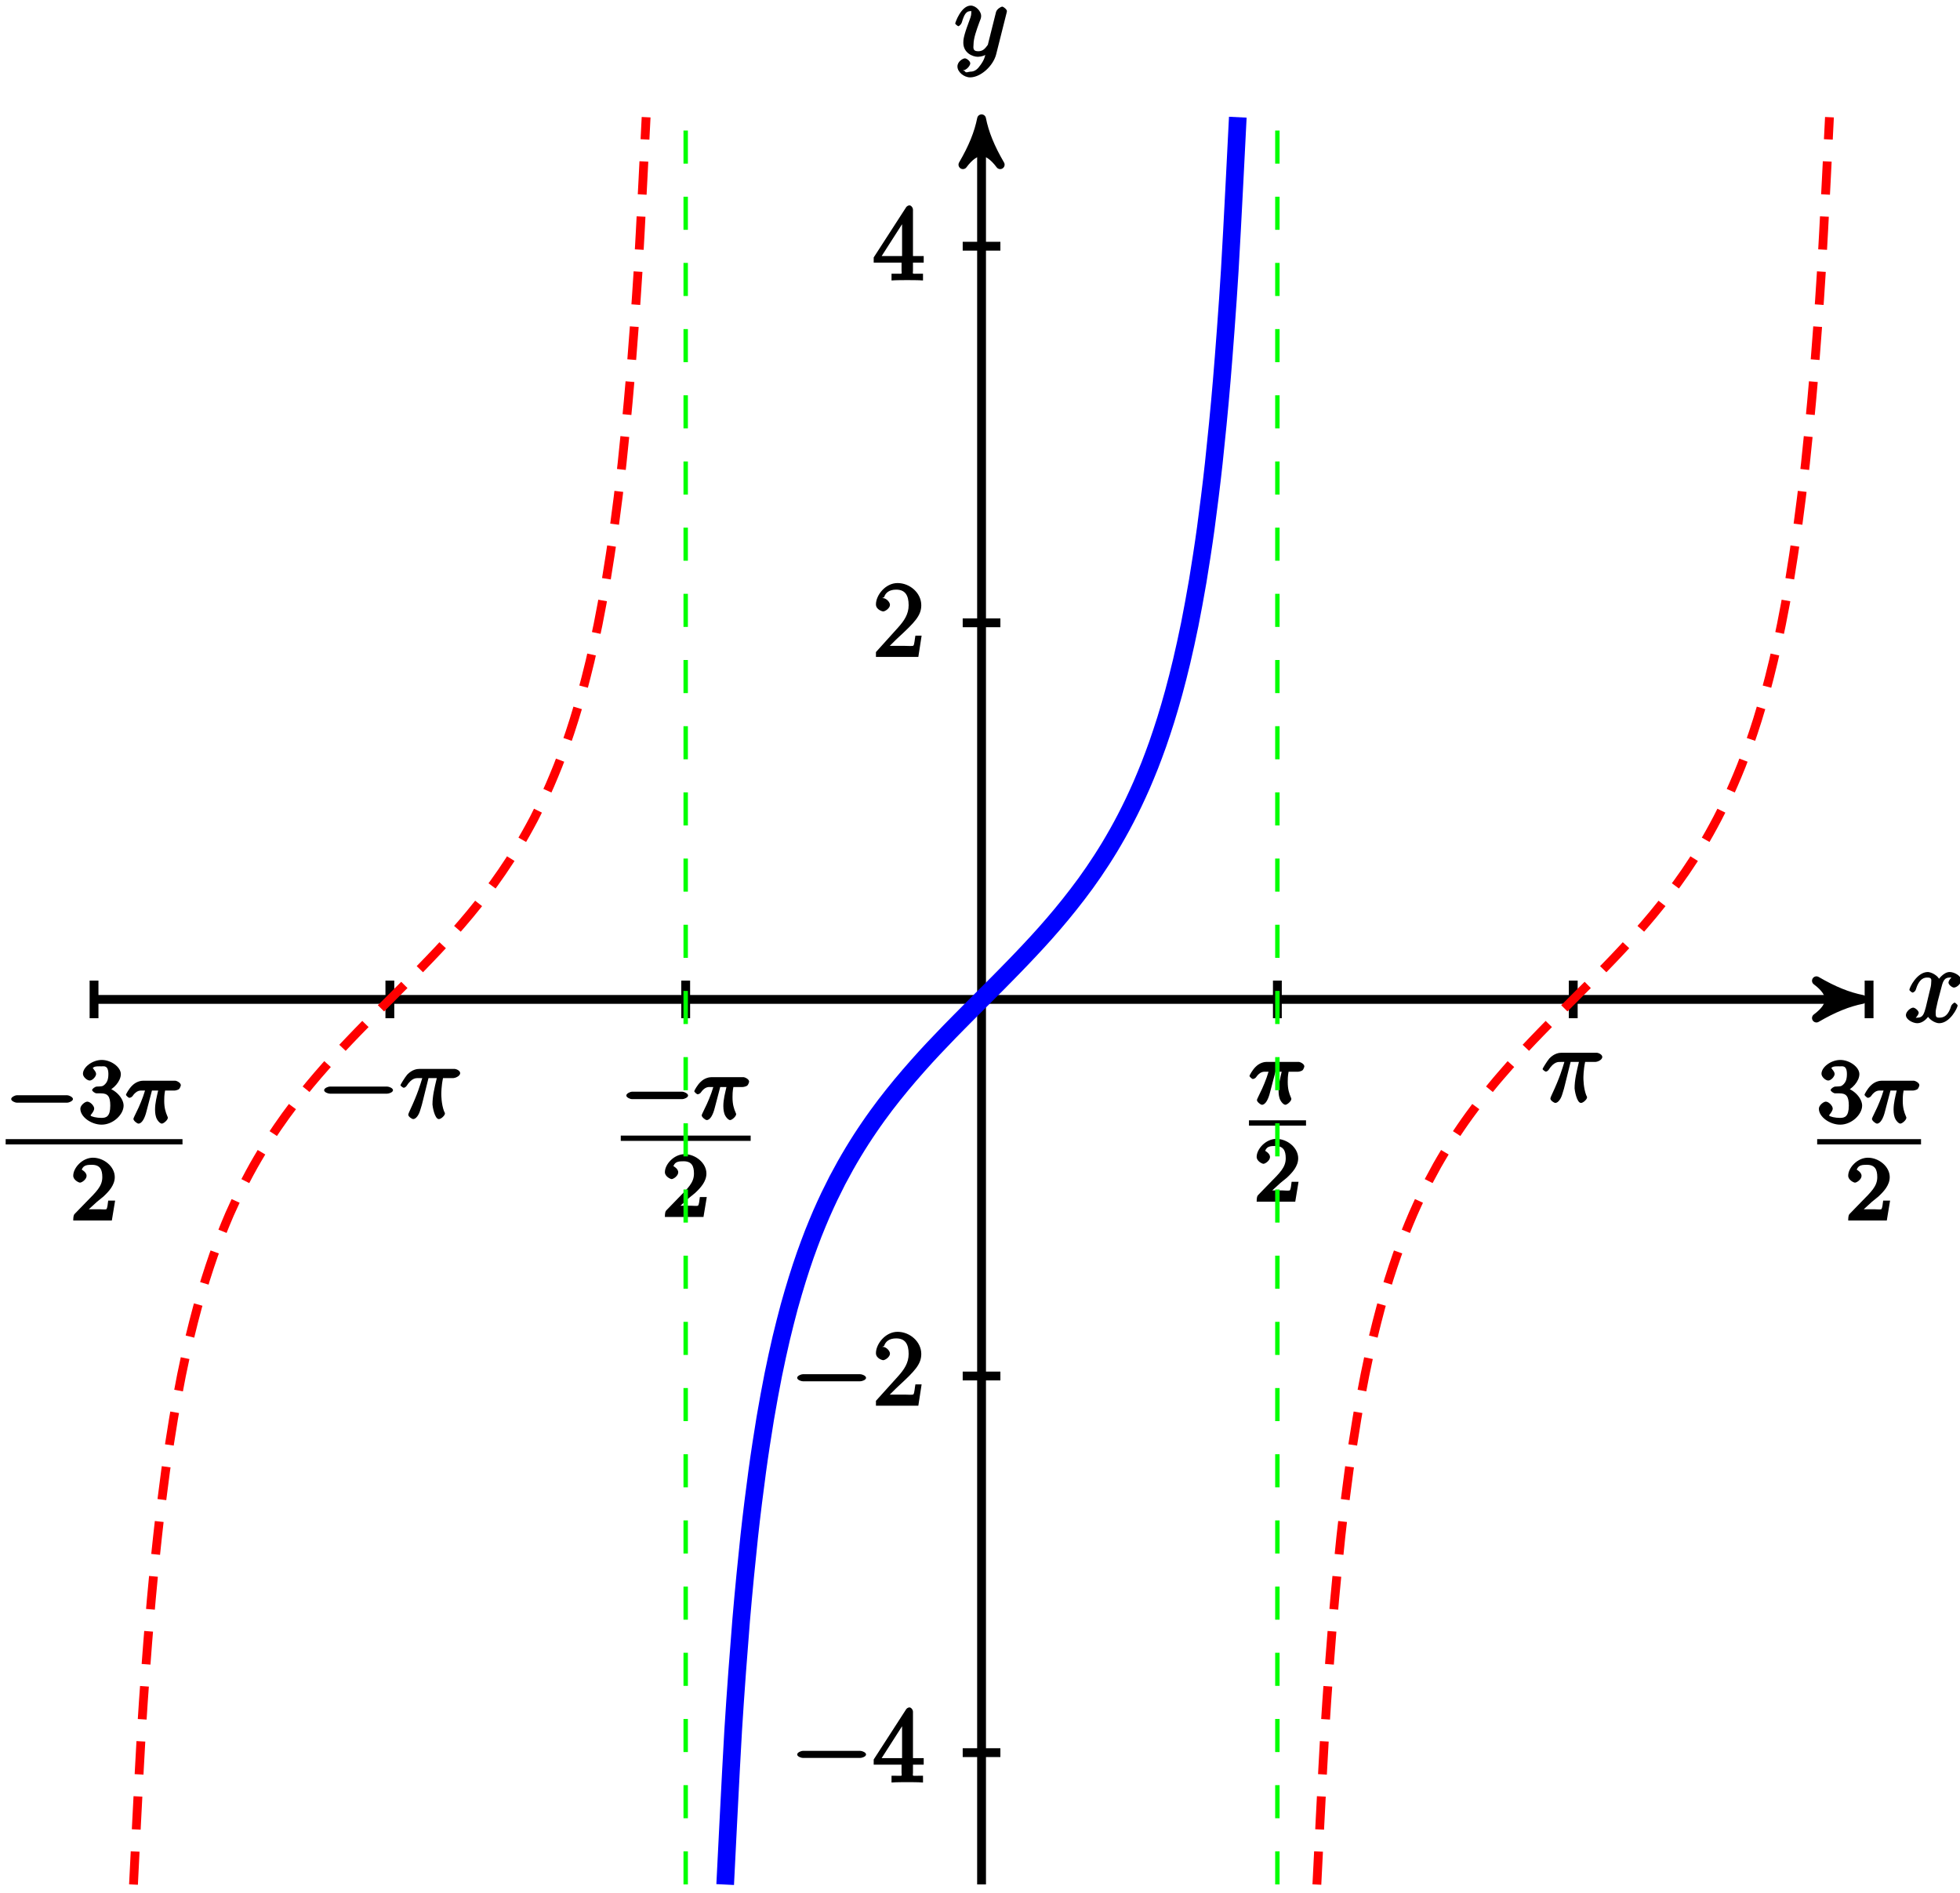 <?xml version="1.0" encoding="UTF-8"?>
<svg xmlns="http://www.w3.org/2000/svg" xmlns:xlink="http://www.w3.org/1999/xlink" width="177pt" height="171pt" viewBox="0 0 177 171" version="1.1">
<defs>
<g>
<symbol overflow="visible" id="glyph0-0">
<path style="stroke:none;" d=""/>
</symbol>
<symbol overflow="visible" id="glyph0-1">
<path style="stroke:none;" d="M 4.531 -4.219 C 4.234 -4.156 3.938 -3.766 3.938 -3.578 C 3.938 -3.359 4.297 -3.125 4.422 -3.125 C 4.719 -3.125 5.094 -3.531 5.094 -3.781 C 5.094 -4.188 4.453 -4.531 4.047 -4.531 C 3.469 -4.531 2.969 -3.797 2.875 -3.609 L 3.234 -3.609 C 3.016 -4.328 2.25 -4.531 2.078 -4.531 C 1.094 -4.531 0.406 -3.125 0.406 -2.906 C 0.406 -2.875 0.625 -2.672 0.688 -2.672 C 0.766 -2.672 0.906 -2.766 0.969 -2.891 C 1.297 -3.984 1.766 -4.031 2.047 -4.031 C 2.484 -4.031 2.375 -3.781 2.375 -3.547 C 2.375 -3.344 2.328 -3.125 2.203 -2.656 L 1.891 -1.344 C 1.734 -0.781 1.641 -0.406 1.141 -0.406 C 1.094 -0.406 0.969 -0.359 0.766 -0.484 L 0.656 -0.219 C 1 -0.281 1.25 -0.734 1.25 -0.844 C 1.25 -1.031 0.922 -1.312 0.75 -1.312 C 0.516 -1.312 0.094 -0.953 0.094 -0.641 C 0.094 -0.234 0.719 0.094 1.125 0.094 C 1.594 0.094 2.031 -0.312 2.234 -0.703 L 1.938 -0.812 C 2.078 -0.25 2.75 0.094 3.094 0.094 C 4.078 0.094 4.766 -1.312 4.766 -1.516 C 4.766 -1.562 4.547 -1.766 4.5 -1.766 C 4.406 -1.766 4.219 -1.562 4.188 -1.484 C 3.938 -0.641 3.562 -0.406 3.125 -0.406 C 2.797 -0.406 2.781 -0.5 2.781 -0.891 C 2.781 -1.094 2.828 -1.25 2.969 -1.891 L 3.312 -3.188 C 3.453 -3.766 3.609 -4.031 4.047 -4.031 C 4.062 -4.031 4.203 -4.078 4.406 -3.953 Z M 4.531 -4.219 "/>
</symbol>
<symbol overflow="visible" id="glyph0-2">
<path style="stroke:none;" d="M 2.391 0.797 C 2.125 1.172 1.891 1.438 1.422 1.438 C 1.297 1.438 1.016 1.594 0.953 1.391 C 0.734 1.312 0.781 1.312 0.797 1.312 C 1.078 1.312 1.438 0.906 1.438 0.688 C 1.438 0.469 1.094 0.234 0.953 0.234 C 0.797 0.234 0.281 0.5 0.281 0.969 C 0.281 1.469 0.875 1.953 1.422 1.953 C 2.375 1.953 3.516 0.922 3.781 -0.141 L 4.719 -3.875 C 4.719 -3.922 4.75 -3.984 4.75 -4.031 C 4.75 -4.172 4.453 -4.438 4.312 -4.438 C 4.234 -4.438 3.844 -4.234 3.766 -3.953 L 3.062 -1.141 C 3.016 -0.969 3.062 -1.062 3 -0.953 C 2.797 -0.688 2.609 -0.406 2.156 -0.406 C 1.609 -0.406 1.734 -0.781 1.734 -1.031 C 1.734 -1.578 2 -2.312 2.25 -3 C 2.359 -3.281 2.422 -3.406 2.422 -3.609 C 2.422 -4 1.953 -4.531 1.484 -4.531 C 0.609 -4.531 0.078 -2.984 0.078 -2.906 C 0.078 -2.875 0.297 -2.672 0.359 -2.672 C 0.453 -2.672 0.625 -2.859 0.672 -3 C 0.906 -3.797 1.094 -4.031 1.469 -4.031 C 1.547 -4.031 1.531 -4.172 1.531 -3.859 C 1.531 -3.609 1.422 -3.344 1.281 -2.969 C 0.812 -1.719 0.812 -1.406 0.812 -1.172 C 0.812 -0.266 1.641 0.094 2.125 0.094 C 2.406 0.094 2.859 -0.031 3.078 -0.266 L 2.891 -0.438 C 2.766 0.078 2.719 0.328 2.391 0.797 Z M 2.391 0.797 "/>
</symbol>
<symbol overflow="visible" id="glyph0-3">
<path style="stroke:none;" d="M 2.484 -3.609 L 3.344 -3.609 C 3.125 -2.688 2.953 -1.984 2.953 -1.219 C 2.953 -1.094 3.141 0.094 3.531 0.094 C 3.734 0.094 4.078 -0.234 4.078 -0.406 C 4.078 -0.453 4.078 -0.469 4 -0.609 C 3.75 -1.266 3.75 -2.094 3.75 -2.156 C 3.75 -2.219 3.75 -2.891 3.906 -3.609 L 4.844 -3.609 C 4.969 -3.609 5.453 -3.766 5.453 -4.062 C 5.453 -4.281 5.109 -4.438 4.938 -4.438 L 1.781 -4.438 C 1.562 -4.438 1.125 -4.391 0.672 -3.922 C 0.438 -3.641 0.062 -3.016 0.062 -2.969 C 0.062 -2.906 0.297 -2.734 0.359 -2.734 C 0.422 -2.734 0.547 -2.812 0.594 -2.875 C 1.094 -3.656 1.469 -3.609 1.719 -3.609 L 2.031 -3.609 C 1.859 -3.047 1.625 -2.203 0.906 -0.672 C 0.828 -0.5 0.766 -0.359 0.766 -0.312 C 0.766 -0.109 1.125 0.094 1.203 0.094 C 1.484 0.094 1.734 -0.312 1.844 -0.703 C 2 -1.188 2 -1.219 2.094 -1.594 L 2.594 -3.609 Z M 2.484 -3.609 "/>
</symbol>
<symbol overflow="visible" id="glyph1-0">
<path style="stroke:none;" d=""/>
</symbol>
<symbol overflow="visible" id="glyph1-1">
<path style="stroke:none;" d="M 6.297 -2.203 C 6.469 -2.203 6.828 -2.328 6.828 -2.516 C 6.828 -2.703 6.469 -2.844 6.297 -2.844 L 1.125 -2.844 C 0.969 -2.844 0.609 -2.703 0.609 -2.516 C 0.609 -2.328 0.969 -2.203 1.125 -2.203 Z M 6.297 -2.203 "/>
</symbol>
<symbol overflow="visible" id="glyph2-0">
<path style="stroke:none;" d=""/>
</symbol>
<symbol overflow="visible" id="glyph2-1">
<path style="stroke:none;" d="M 3.625 -6.375 C 3.625 -6.562 3.453 -6.766 3.312 -6.766 C 3.234 -6.766 3.094 -6.719 3.016 -6.609 L 0.078 -2.062 L 0.078 -1.594 L 2.594 -1.594 L 2.594 -0.875 C 2.594 -0.531 2.75 -0.594 2.062 -0.594 L 1.688 -0.594 L 1.688 0.016 C 2.078 -0.016 2.844 -0.016 3.109 -0.016 C 3.375 -0.016 4.141 -0.016 4.531 0.016 L 4.531 -0.594 L 4.172 -0.594 C 3.484 -0.594 3.625 -0.531 3.625 -0.875 L 3.625 -1.594 L 4.594 -1.594 L 4.594 -2.188 L 3.625 -2.188 Z M 2.641 -5.625 L 2.641 -2.188 L 0.797 -2.188 L 2.938 -5.531 Z M 2.641 -5.625 "/>
</symbol>
<symbol overflow="visible" id="glyph2-2">
<path style="stroke:none;" d="M 4.203 -1.922 L 3.844 -1.922 C 3.781 -1.594 3.766 -1.188 3.672 -1.031 C 3.609 -0.953 3.188 -1 2.891 -1 L 1.125 -1 L 1.25 -0.734 C 1.5 -0.953 2.078 -1.562 2.328 -1.781 C 3.781 -3.125 4.375 -3.734 4.375 -4.672 C 4.375 -5.781 3.344 -6.672 2.234 -6.672 C 1.125 -6.672 0.281 -5.562 0.281 -4.75 C 0.281 -4.25 0.891 -4.109 0.922 -4.109 C 1.125 -4.109 1.547 -4.406 1.547 -4.703 C 1.547 -4.969 1.188 -5.312 0.922 -5.312 C 0.828 -5.312 0.812 -5.312 1.016 -5.391 C 1.141 -5.797 1.484 -6.078 2.109 -6.078 C 2.922 -6.078 3.234 -5.562 3.234 -4.672 C 3.234 -3.859 2.828 -3.266 2.281 -2.656 L 0.281 -0.438 L 0.281 0 L 4.109 0 L 4.406 -1.922 Z M 4.203 -1.922 "/>
</symbol>
<symbol overflow="visible" id="glyph3-0">
<path style="stroke:none;" d=""/>
</symbol>
<symbol overflow="visible" id="glyph3-1">
<path style="stroke:none;" d="M 5.562 -1.812 C 5.703 -1.812 6.078 -1.953 6.078 -2.141 C 6.078 -2.328 5.703 -2.484 5.562 -2.484 L 1 -2.484 C 0.875 -2.484 0.5 -2.328 0.5 -2.141 C 0.5 -1.953 0.875 -1.812 1 -1.812 Z M 5.562 -1.812 "/>
</symbol>
<symbol overflow="visible" id="glyph4-0">
<path style="stroke:none;" d=""/>
</symbol>
<symbol overflow="visible" id="glyph4-1">
<path style="stroke:none;" d="M 2.016 -2.656 C 2.641 -2.656 2.859 -2.375 2.859 -1.547 C 2.859 -0.547 2.484 -0.438 2.062 -0.438 C 1.625 -0.438 1.141 -0.547 1.078 -0.656 C 1.031 -0.656 1.406 -1.016 1.406 -1.281 C 1.406 -1.531 1.047 -1.906 0.781 -1.906 C 0.578 -1.906 0.156 -1.578 0.156 -1.266 C 0.156 -0.516 1.156 0.172 2.078 0.172 C 3.125 0.172 4.062 -0.75 4.062 -1.547 C 4.062 -2.203 3.344 -3 2.531 -3.172 L 2.531 -2.812 C 3.156 -3.031 3.812 -3.75 3.812 -4.391 C 3.812 -5.031 2.922 -5.672 2.094 -5.672 C 1.234 -5.672 0.391 -5.016 0.391 -4.422 C 0.391 -4.125 0.781 -3.812 1 -3.812 C 1.25 -3.812 1.578 -4.172 1.578 -4.406 C 1.578 -4.688 1.141 -4.984 1.328 -4.984 C 1.438 -5.125 1.922 -5.094 2.062 -5.094 C 2.266 -5.094 2.688 -5.219 2.688 -4.391 C 2.688 -3.828 2.516 -3.625 2.406 -3.5 C 2.156 -3.25 2.109 -3.297 1.625 -3.266 C 1.469 -3.25 1.219 -3.062 1.219 -2.953 C 1.219 -2.844 1.484 -2.656 1.625 -2.656 Z M 2.016 -2.656 "/>
</symbol>
<symbol overflow="visible" id="glyph4-2">
<path style="stroke:none;" d="M 2.375 -1.688 C 2.5 -1.797 2.844 -2.062 2.969 -2.172 C 3.453 -2.625 3.984 -3.203 3.984 -3.922 C 3.984 -4.875 3 -5.672 2.016 -5.672 C 1.047 -5.672 0.234 -4.75 0.234 -4.047 C 0.234 -3.656 0.734 -3.422 0.844 -3.422 C 1.016 -3.422 1.438 -3.719 1.438 -4.031 C 1.438 -4.438 0.859 -4.625 1.016 -4.625 C 1.172 -5.016 1.531 -5.031 1.922 -5.031 C 2.656 -5.031 2.859 -4.594 2.859 -3.922 C 2.859 -3.094 2.328 -2.609 1.391 -1.656 L 0.375 -0.609 C 0.281 -0.531 0.234 -0.375 0.234 0 L 3.719 0 L 4.016 -1.797 L 3.391 -1.797 C 3.344 -1.453 3.328 -1.172 3.234 -1.031 C 3.188 -0.969 2.719 -1.016 2.594 -1.016 L 1.172 -1.016 L 1.297 -0.703 Z M 2.375 -1.688 "/>
</symbol>
<symbol overflow="visible" id="glyph5-0">
<path style="stroke:none;" d=""/>
</symbol>
<symbol overflow="visible" id="glyph5-1">
<path style="stroke:none;" d="M 2.266 -2.906 L 2.953 -2.906 C 2.828 -2.359 2.672 -1.781 2.672 -1.188 C 2.672 -1.125 2.672 -0.781 2.766 -0.5 C 2.875 -0.172 3.141 0.078 3.281 0.078 C 3.453 0.078 3.828 -0.25 3.828 -0.453 C 3.828 -0.5 3.812 -0.516 3.781 -0.594 C 3.625 -0.953 3.5 -1.344 3.5 -1.984 C 3.5 -2.172 3.5 -2.516 3.578 -2.906 L 4.406 -2.906 C 4.531 -2.906 4.734 -2.969 4.828 -3.031 C 4.922 -3.109 5 -3.344 5 -3.391 C 5 -3.625 4.609 -3.797 4.484 -3.797 L 1.609 -3.797 C 1.438 -3.797 1 -3.75 0.609 -3.359 C 0.312 -3.078 0.047 -2.578 0.047 -2.531 C 0.047 -2.453 0.281 -2.25 0.344 -2.25 C 0.438 -2.25 0.578 -2.328 0.625 -2.391 C 1.016 -2.969 1.359 -2.906 1.531 -2.906 L 1.766 -2.906 C 1.578 -2.25 1.219 -1.406 1 -0.984 C 0.812 -0.578 0.719 -0.422 0.719 -0.344 C 0.719 -0.188 1.047 0.078 1.172 0.078 C 1.484 0.078 1.75 -0.406 1.906 -1.062 L 2.391 -2.906 Z M 2.266 -2.906 "/>
</symbol>
</g>
</defs>
<g id="surface1">
<path style="fill:none;stroke-width:0.797;stroke-linecap:butt;stroke-linejoin:miter;stroke:rgb(0%,0%,0%);stroke-opacity:1;stroke-miterlimit:10;" d="M -80.148 0 L 78.505 0 " transform="matrix(1,0,0,-1,88.64,90.27)"/>
<path style="fill-rule:nonzero;fill:rgb(0%,0%,0%);fill-opacity:1;stroke-width:0.797;stroke-linecap:butt;stroke-linejoin:round;stroke:rgb(0%,0%,0%);stroke-opacity:1;stroke-miterlimit:10;" d="M 1.036 0 C -0.257 0.258 -1.554 0.778 -3.109 1.684 C -1.554 0.52 -1.554 -0.519 -3.109 -1.683 C -1.554 -0.777 -0.257 -0.257 1.036 0 Z M 1.036 0 " transform="matrix(1,0,0,-1,167.144,90.27)"/>
<g style="fill:rgb(0%,0%,0%);fill-opacity:1;">
  <use xlink:href="#glyph0-1" x="172.022" y="92.326"/>
</g>
<path style="fill:none;stroke-width:0.797;stroke-linecap:butt;stroke-linejoin:miter;stroke:rgb(0%,0%,0%);stroke-opacity:1;stroke-miterlimit:10;" d="M 0.001 -79.937 L 0.001 78.504 " transform="matrix(1,0,0,-1,88.64,90.27)"/>
<path style="fill-rule:nonzero;fill:rgb(0%,0%,0%);fill-opacity:1;stroke-width:0.797;stroke-linecap:butt;stroke-linejoin:round;stroke:rgb(0%,0%,0%);stroke-opacity:1;stroke-miterlimit:10;" d="M 1.035 -0.001 C -0.258 0.257 -1.554 0.777 -3.109 1.683 C -1.554 0.519 -1.554 -0.516 -3.109 -1.684 C -1.554 -0.778 -0.258 -0.258 1.035 -0.001 Z M 1.035 -0.001 " transform="matrix(0,-1,-1,0,88.64,11.766)"/>
<g style="fill:rgb(0%,0%,0%);fill-opacity:1;">
  <use xlink:href="#glyph0-2" x="86.182" y="5.036"/>
</g>
<path style="fill:none;stroke-width:0.797;stroke-linecap:butt;stroke-linejoin:miter;stroke:rgb(0%,0%,0%);stroke-opacity:1;stroke-miterlimit:10;" d="M 1.7 -68.035 L -1.702 -68.035 " transform="matrix(1,0,0,-1,88.64,90.27)"/>
<g style="fill:rgb(0%,0%,0%);fill-opacity:1;">
  <use xlink:href="#glyph1-1" x="71.382" y="160.986"/>
</g>
<g style="fill:rgb(0%,0%,0%);fill-opacity:1;">
  <use xlink:href="#glyph2-1" x="78.822" y="160.986"/>
</g>
<path style="fill:none;stroke-width:0.797;stroke-linecap:butt;stroke-linejoin:miter;stroke:rgb(0%,0%,0%);stroke-opacity:1;stroke-miterlimit:10;" d="M 1.7 -34.015 L -1.702 -34.015 " transform="matrix(1,0,0,-1,88.64,90.27)"/>
<g style="fill:rgb(0%,0%,0%);fill-opacity:1;">
  <use xlink:href="#glyph1-1" x="71.382" y="126.966"/>
</g>
<g style="fill:rgb(0%,0%,0%);fill-opacity:1;">
  <use xlink:href="#glyph2-2" x="78.822" y="126.966"/>
</g>
<path style="fill:none;stroke-width:0.797;stroke-linecap:butt;stroke-linejoin:miter;stroke:rgb(0%,0%,0%);stroke-opacity:1;stroke-miterlimit:10;" d="M 1.7 34.016 L -1.702 34.016 " transform="matrix(1,0,0,-1,88.64,90.27)"/>
<g style="fill:rgb(0%,0%,0%);fill-opacity:1;">
  <use xlink:href="#glyph2-2" x="78.822" y="59.336"/>
</g>
<path style="fill:none;stroke-width:0.797;stroke-linecap:butt;stroke-linejoin:miter;stroke:rgb(0%,0%,0%);stroke-opacity:1;stroke-miterlimit:10;" d="M 1.7 68.032 L -1.702 68.032 " transform="matrix(1,0,0,-1,88.64,90.27)"/>
<g style="fill:rgb(0%,0%,0%);fill-opacity:1;">
  <use xlink:href="#glyph2-1" x="78.822" y="25.316"/>
</g>
<path style="fill:none;stroke-width:0.797;stroke-linecap:butt;stroke-linejoin:miter;stroke:rgb(0%,0%,0%);stroke-opacity:1;stroke-miterlimit:10;" d="M -80.148 1.7 L -80.148 -1.699 " transform="matrix(1,0,0,-1,88.64,90.27)"/>
<g style="fill:rgb(0%,0%,0%);fill-opacity:1;">
  <use xlink:href="#glyph3-1" x="0.51" y="101.41"/>
</g>
<g style="fill:rgb(0%,0%,0%);fill-opacity:1;">
  <use xlink:href="#glyph4-1" x="7.1" y="101.41"/>
</g>
<g style="fill:rgb(0%,0%,0%);fill-opacity:1;">
  <use xlink:href="#glyph5-1" x="11.33" y="101.41"/>
</g>
<path style="fill:none;stroke-width:0.478;stroke-linecap:butt;stroke-linejoin:miter;stroke:rgb(0%,0%,0%);stroke-opacity:1;stroke-miterlimit:10;" d="M 150.842 -143.289 L 166.81 -143.289 " transform="matrix(1,0,0,-1,-150.33,-40.16)"/>
<g style="fill:rgb(0%,0%,0%);fill-opacity:1;">
  <use xlink:href="#glyph4-2" x="6.38" y="110.24"/>
</g>
<path style="fill:none;stroke-width:0.797;stroke-linecap:butt;stroke-linejoin:miter;stroke:rgb(0%,0%,0%);stroke-opacity:1;stroke-miterlimit:10;" d="M -26.718 1.7 L -26.718 -1.699 " transform="matrix(1,0,0,-1,88.64,90.27)"/>
<g style="fill:rgb(0%,0%,0%);fill-opacity:1;">
  <use xlink:href="#glyph3-1" x="56.06" y="101.09"/>
</g>
<g style="fill:rgb(0%,0%,0%);fill-opacity:1;">
  <use xlink:href="#glyph5-1" x="62.65" y="101.09"/>
</g>
<path style="fill:none;stroke-width:0.478;stroke-linecap:butt;stroke-linejoin:miter;stroke:rgb(0%,0%,0%);stroke-opacity:1;stroke-miterlimit:10;" d="M 150.839 -143.289 L 162.569 -143.289 " transform="matrix(1,0,0,-1,-94.78,-40.48)"/>
<g style="fill:rgb(0%,0%,0%);fill-opacity:1;">
  <use xlink:href="#glyph4-2" x="59.81" y="109.92"/>
</g>
<path style="fill:none;stroke-width:0.797;stroke-linecap:butt;stroke-linejoin:miter;stroke:rgb(0%,0%,0%);stroke-opacity:1;stroke-miterlimit:10;" d="M -53.433 1.7 L -53.433 -1.699 " transform="matrix(1,0,0,-1,88.64,90.27)"/>
<g style="fill:rgb(0%,0%,0%);fill-opacity:1;">
  <use xlink:href="#glyph1-1" x="28.662" y="100.986"/>
</g>
<g style="fill:rgb(0%,0%,0%);fill-opacity:1;">
  <use xlink:href="#glyph0-3" x="36.102" y="100.986"/>
</g>
<path style="fill:none;stroke-width:0.797;stroke-linecap:butt;stroke-linejoin:miter;stroke:rgb(0%,0%,0%);stroke-opacity:1;stroke-miterlimit:10;" d="M 26.715 1.7 L 26.715 -1.699 " transform="matrix(1,0,0,-1,88.64,90.27)"/>
<g style="fill:rgb(0%,0%,0%);fill-opacity:1;">
  <use xlink:href="#glyph5-1" x="112.79" y="99.71"/>
</g>
<path style="fill:none;stroke-width:0.478;stroke-linecap:butt;stroke-linejoin:miter;stroke:rgb(0%,0%,0%);stroke-opacity:1;stroke-miterlimit:10;" d="M 150.839 -143.29 L 155.991 -143.29 " transform="matrix(1,0,0,-1,-38.05,-41.86)"/>
<g style="fill:rgb(0%,0%,0%);fill-opacity:1;">
  <use xlink:href="#glyph4-2" x="113.25" y="108.54"/>
</g>
<path style="fill:none;stroke-width:0.797;stroke-linecap:butt;stroke-linejoin:miter;stroke:rgb(0%,0%,0%);stroke-opacity:1;stroke-miterlimit:10;" d="M 53.434 1.7 L 53.434 -1.699 " transform="matrix(1,0,0,-1,88.64,90.27)"/>
<g style="fill:rgb(0%,0%,0%);fill-opacity:1;">
  <use xlink:href="#glyph0-3" x="139.242" y="99.526"/>
</g>
<path style="fill:none;stroke-width:0.797;stroke-linecap:butt;stroke-linejoin:miter;stroke:rgb(0%,0%,0%);stroke-opacity:1;stroke-miterlimit:10;" d="M 80.149 1.7 L 80.149 -1.699 " transform="matrix(1,0,0,-1,88.64,90.27)"/>
<g style="fill:rgb(0%,0%,0%);fill-opacity:1;">
  <use xlink:href="#glyph4-1" x="164.1" y="101.41"/>
</g>
<g style="fill:rgb(0%,0%,0%);fill-opacity:1;">
  <use xlink:href="#glyph5-1" x="168.33" y="101.41"/>
</g>
<path style="fill:none;stroke-width:0.478;stroke-linecap:butt;stroke-linejoin:miter;stroke:rgb(0%,0%,0%);stroke-opacity:1;stroke-miterlimit:10;" d="M 150.842 -143.289 L 160.22 -143.289 " transform="matrix(1,0,0,-1,13.26,-40.16)"/>
<g style="fill:rgb(0%,0%,0%);fill-opacity:1;">
  <use xlink:href="#glyph4-2" x="166.67" y="110.24"/>
</g>
<path style="fill:none;stroke-width:0.399;stroke-linecap:butt;stroke-linejoin:miter;stroke:rgb(0%,100%,0%);stroke-opacity:1;stroke-dasharray:2.989,2.989;stroke-miterlimit:10;" d="M -26.718 -79.937 L -26.718 79.938 " transform="matrix(1,0,0,-1,88.64,90.27)"/>
<path style="fill:none;stroke-width:0.399;stroke-linecap:butt;stroke-linejoin:miter;stroke:rgb(0%,100%,0%);stroke-opacity:1;stroke-dasharray:2.989,2.989;stroke-miterlimit:10;" d="M 26.715 -79.937 L 26.715 79.938 " transform="matrix(1,0,0,-1,88.64,90.27)"/>
<path style="fill:none;stroke-width:0.797;stroke-linecap:butt;stroke-linejoin:miter;stroke:rgb(100%,0%,0%);stroke-opacity:1;stroke-dasharray:2.989,1.993;stroke-miterlimit:10;" d="M -76.585 -79.949 C -76.585 -79.949 -76.062 -69.339 -75.863 -66.023 C -75.66 -62.707 -75.339 -58.472 -75.136 -56.042 C -74.937 -53.613 -74.617 -50.375 -74.413 -48.511 C -74.214 -46.652 -73.89 -44.097 -73.691 -42.621 C -73.492 -41.14 -73.167 -39.066 -72.968 -37.859 C -72.765 -36.652 -72.445 -34.929 -72.245 -33.921 C -72.042 -32.914 -71.722 -31.457 -71.523 -30.601 C -71.32 -29.746 -70.999 -28.492 -70.796 -27.753 C -70.597 -27.015 -70.277 -25.921 -70.074 -25.277 C -69.874 -24.628 -69.55 -23.664 -69.351 -23.089 C -69.152 -22.519 -68.828 -21.66 -68.628 -21.144 C -68.429 -20.632 -68.105 -19.859 -67.906 -19.394 C -67.703 -18.933 -67.382 -18.23 -67.183 -17.808 C -66.98 -17.386 -66.66 -16.742 -66.456 -16.355 C -66.257 -15.968 -65.937 -15.375 -65.734 -15.015 C -65.535 -14.66 -65.21 -14.109 -65.011 -13.777 C -64.812 -13.441 -64.488 -12.929 -64.288 -12.617 C -64.089 -12.304 -63.765 -11.824 -63.566 -11.531 C -63.363 -11.234 -63.042 -10.781 -62.843 -10.503 C -62.64 -10.226 -62.32 -9.793 -62.117 -9.527 C -61.917 -9.265 -61.597 -8.851 -61.394 -8.597 C -61.195 -8.347 -60.87 -7.953 -60.671 -7.71 C -60.472 -7.468 -60.148 -7.085 -59.949 -6.855 C -59.749 -6.621 -59.425 -6.253 -59.226 -6.027 C -59.023 -5.8 -58.703 -5.445 -58.503 -5.222 C -58.3 -5.003 -57.98 -4.656 -57.777 -4.441 C -57.578 -4.226 -57.257 -3.886 -57.054 -3.679 C -56.855 -3.468 -56.531 -3.132 -56.331 -2.925 C -56.132 -2.718 -55.808 -2.39 -55.609 -2.187 C -55.41 -1.984 -55.085 -1.66 -54.886 -1.457 C -54.683 -1.253 -54.363 -0.929 -54.163 -0.73 C -53.96 -0.527 -53.64 -0.207 -53.437 -0.007 C -53.238 0.196 -52.917 0.516 -52.714 0.719 C -52.515 0.918 -52.191 1.243 -51.992 1.442 C -51.792 1.645 -51.468 1.973 -51.269 2.176 C -51.07 2.379 -50.745 2.708 -50.546 2.915 C -50.343 3.122 -50.023 3.454 -49.824 3.665 C -49.62 3.875 -49.3 4.215 -49.097 4.43 C -48.898 4.645 -48.578 4.993 -48.374 5.211 C -48.175 5.43 -47.855 5.79 -47.652 6.012 C -47.453 6.239 -47.128 6.606 -46.929 6.84 C -46.73 7.075 -46.406 7.454 -46.206 7.696 C -46.003 7.938 -45.683 8.332 -45.484 8.586 C -45.281 8.836 -44.96 9.25 -44.757 9.512 C -44.558 9.778 -44.238 10.207 -44.035 10.485 C -43.835 10.762 -43.515 11.219 -43.312 11.512 C -43.113 11.805 -42.788 12.29 -42.589 12.598 C -42.39 12.911 -42.066 13.422 -41.867 13.754 C -41.663 14.09 -41.343 14.637 -41.144 14.997 C -40.941 15.352 -40.62 15.946 -40.417 16.332 C -40.218 16.719 -39.898 17.364 -39.695 17.782 C -39.495 18.204 -39.175 18.907 -38.972 19.372 C -38.773 19.832 -38.449 20.606 -38.249 21.118 C -38.05 21.629 -37.726 22.485 -37.527 23.059 C -37.324 23.629 -37.003 24.594 -36.804 25.239 C -36.601 25.883 -36.281 26.977 -36.078 27.711 C -35.878 28.45 -35.558 29.696 -35.355 30.551 C -35.156 31.403 -34.835 32.86 -34.632 33.864 C -34.433 34.868 -34.109 36.586 -33.91 37.79 C -33.71 38.993 -33.386 41.063 -33.187 42.54 C -32.984 44.012 -32.663 46.555 -32.464 48.411 C -32.261 50.266 -31.941 53.489 -31.742 55.907 C -31.538 58.325 -31.218 62.547 -31.015 65.844 C -30.816 69.145 -30.292 79.684 -30.292 79.684 " transform="matrix(1,0,0,-1,88.64,90.27)"/>
<path style="fill:none;stroke-width:0.797;stroke-linecap:butt;stroke-linejoin:miter;stroke:rgb(100%,0%,0%);stroke-opacity:1;stroke-dasharray:2.989,1.993;stroke-miterlimit:10;" d="M 30.282 -79.949 C 30.282 -79.949 30.805 -69.339 31.005 -66.023 C 31.204 -62.707 31.528 -58.472 31.727 -56.042 C 31.93 -53.613 32.251 -50.375 32.45 -48.511 C 32.653 -46.652 32.973 -44.097 33.176 -42.621 C 33.376 -41.14 33.696 -39.066 33.899 -37.859 C 34.098 -36.652 34.422 -34.929 34.622 -33.921 C 34.821 -32.914 35.145 -31.457 35.344 -30.601 C 35.544 -29.746 35.868 -28.492 36.067 -27.753 C 36.27 -27.015 36.59 -25.921 36.79 -25.277 C 36.993 -24.628 37.313 -23.664 37.516 -23.089 C 37.715 -22.519 38.036 -21.66 38.239 -21.144 C 38.438 -20.632 38.762 -19.859 38.962 -19.394 C 39.161 -18.933 39.485 -18.23 39.684 -17.808 C 39.883 -17.386 40.208 -16.742 40.407 -16.355 C 40.61 -15.968 40.93 -15.375 41.13 -15.015 C 41.333 -14.66 41.653 -14.109 41.856 -13.777 C 42.055 -13.441 42.376 -12.929 42.579 -12.617 C 42.778 -12.304 43.102 -11.824 43.301 -11.531 C 43.501 -11.234 43.825 -10.781 44.024 -10.503 C 44.223 -10.226 44.547 -9.793 44.747 -9.527 C 44.95 -9.265 45.27 -8.851 45.469 -8.597 C 45.672 -8.347 45.993 -7.953 46.196 -7.71 C 46.395 -7.468 46.715 -7.085 46.919 -6.855 C 47.118 -6.621 47.442 -6.253 47.641 -6.027 C 47.84 -5.8 48.165 -5.445 48.364 -5.222 C 48.563 -5.003 48.887 -4.656 49.087 -4.441 C 49.29 -4.226 49.61 -3.886 49.809 -3.679 C 50.012 -3.468 50.333 -3.132 50.536 -2.925 C 50.735 -2.718 51.055 -2.39 51.258 -2.187 C 51.458 -1.984 51.778 -1.66 51.981 -1.457 C 52.18 -1.253 52.505 -0.929 52.704 -0.73 C 52.903 -0.527 53.227 -0.207 53.426 -0.007 C 53.63 0.196 53.95 0.516 54.149 0.719 C 54.352 0.918 54.672 1.243 54.876 1.442 C 55.075 1.645 55.395 1.973 55.598 2.176 C 55.797 2.379 56.118 2.708 56.321 2.915 C 56.52 3.122 56.844 3.454 57.044 3.665 C 57.243 3.875 57.567 4.215 57.766 4.43 C 57.969 4.645 58.29 4.993 58.489 5.211 C 58.692 5.43 59.012 5.79 59.215 6.012 C 59.415 6.239 59.735 6.606 59.938 6.84 C 60.137 7.075 60.458 7.454 60.661 7.696 C 60.86 7.938 61.184 8.332 61.383 8.586 C 61.583 8.836 61.907 9.25 62.106 9.512 C 62.309 9.778 62.63 10.207 62.829 10.485 C 63.032 10.762 63.352 11.219 63.555 11.512 C 63.755 11.805 64.075 12.29 64.278 12.598 C 64.477 12.911 64.797 13.422 65.001 13.754 C 65.2 14.09 65.524 14.637 65.723 14.997 C 65.922 15.352 66.247 15.946 66.446 16.332 C 66.649 16.719 66.969 17.364 67.169 17.782 C 67.372 18.204 67.692 18.907 67.891 19.372 C 68.094 19.832 68.415 20.606 68.618 21.118 C 68.817 21.629 69.137 22.485 69.34 23.059 C 69.54 23.629 69.864 24.594 70.063 25.239 C 70.262 25.883 70.587 26.977 70.786 27.711 C 70.989 28.45 71.309 29.696 71.508 30.551 C 71.712 31.403 72.032 32.86 72.231 33.864 C 72.434 34.868 72.755 36.586 72.958 37.79 C 73.157 38.993 73.477 41.063 73.68 42.54 C 73.88 44.012 74.204 46.555 74.403 48.411 C 74.602 50.266 74.926 53.489 75.126 55.907 C 75.329 58.325 75.649 62.547 75.848 65.844 C 76.051 69.145 76.571 79.684 76.571 79.684 " transform="matrix(1,0,0,-1,88.64,90.27)"/>
<path style="fill:none;stroke-width:1.594;stroke-linecap:butt;stroke-linejoin:miter;stroke:rgb(0%,0%,100%);stroke-opacity:1;stroke-miterlimit:10;" d="M -23.152 -79.949 C -23.152 -79.949 -22.628 -69.339 -22.429 -66.023 C -22.226 -62.707 -21.906 -58.472 -21.706 -56.042 C -21.503 -53.613 -21.183 -50.375 -20.98 -48.511 C -20.781 -46.652 -20.46 -44.097 -20.257 -42.621 C -20.058 -41.14 -19.734 -39.066 -19.535 -37.859 C -19.335 -36.652 -19.011 -34.929 -18.812 -33.921 C -18.613 -32.914 -18.288 -31.457 -18.089 -30.601 C -17.886 -29.746 -17.566 -28.492 -17.367 -27.753 C -17.163 -27.015 -16.843 -25.921 -16.64 -25.277 C -16.441 -24.628 -16.12 -23.664 -15.917 -23.089 C -15.718 -22.519 -15.394 -21.66 -15.195 -21.144 C -14.995 -20.632 -14.671 -19.859 -14.472 -19.394 C -14.273 -18.933 -13.949 -18.23 -13.749 -17.808 C -13.546 -17.386 -13.226 -16.742 -13.027 -16.355 C -12.824 -15.968 -12.503 -15.375 -12.3 -15.015 C -12.101 -14.66 -11.781 -14.109 -11.578 -13.777 C -11.378 -13.441 -11.054 -12.929 -10.855 -12.617 C -10.656 -12.304 -10.331 -11.824 -10.132 -11.531 C -9.933 -11.234 -9.609 -10.781 -9.41 -10.503 C -9.206 -10.226 -8.886 -9.793 -8.687 -9.527 C -8.484 -9.265 -8.163 -8.851 -7.96 -8.597 C -7.761 -8.347 -7.441 -7.953 -7.238 -7.71 C -7.038 -7.468 -6.714 -7.085 -6.515 -6.855 C -6.316 -6.621 -5.992 -6.253 -5.792 -6.027 C -5.593 -5.8 -5.269 -5.445 -5.07 -5.222 C -4.867 -5.003 -4.546 -4.656 -4.347 -4.441 C -4.144 -4.226 -3.824 -3.886 -3.62 -3.679 C -3.421 -3.468 -3.101 -3.132 -2.898 -2.925 C -2.699 -2.718 -2.374 -2.39 -2.175 -2.187 C -1.976 -1.984 -1.652 -1.66 -1.452 -1.457 C -1.253 -1.253 -0.929 -0.929 -0.73 -0.73 C -0.527 -0.527 -0.206 -0.207 -0.007 -0.007 C 0.196 0.196 0.516 0.516 0.719 0.719 C 0.919 0.918 1.239 1.243 1.442 1.442 C 1.641 1.645 1.962 1.973 2.165 2.176 C 2.364 2.379 2.688 2.708 2.887 2.915 C 3.087 3.122 3.411 3.454 3.61 3.665 C 3.813 3.875 4.133 4.215 4.333 4.43 C 4.536 4.645 4.856 4.993 5.059 5.211 C 5.258 5.43 5.579 5.79 5.782 6.012 C 5.981 6.239 6.301 6.606 6.505 6.84 C 6.704 7.075 7.028 7.454 7.227 7.696 C 7.426 7.938 7.751 8.332 7.95 8.586 C 8.153 8.836 8.473 9.25 8.672 9.512 C 8.876 9.778 9.196 10.207 9.399 10.485 C 9.598 10.762 9.919 11.219 10.122 11.512 C 10.321 11.805 10.641 12.29 10.844 12.598 C 11.044 12.911 11.368 13.422 11.567 13.754 C 11.766 14.09 12.09 14.637 12.29 14.997 C 12.493 15.352 12.813 15.946 13.012 16.332 C 13.215 16.719 13.536 17.364 13.735 17.782 C 13.938 18.204 14.258 18.907 14.462 19.372 C 14.661 19.832 14.981 20.606 15.184 21.118 C 15.383 21.629 15.708 22.485 15.907 23.059 C 16.106 23.629 16.43 24.594 16.63 25.239 C 16.833 25.883 17.153 26.977 17.352 27.711 C 17.555 28.45 17.876 29.696 18.075 30.551 C 18.278 31.403 18.598 32.86 18.801 33.864 C 19.001 34.868 19.321 36.586 19.524 37.79 C 19.723 38.993 20.047 41.063 20.247 42.54 C 20.446 44.012 20.77 46.555 20.969 48.411 C 21.172 50.266 21.493 53.489 21.692 55.907 C 21.895 58.325 22.215 62.547 22.415 65.844 C 22.618 69.145 23.141 79.684 23.141 79.684 " transform="matrix(1,0,0,-1,88.64,90.27)"/>
</g>
</svg>
